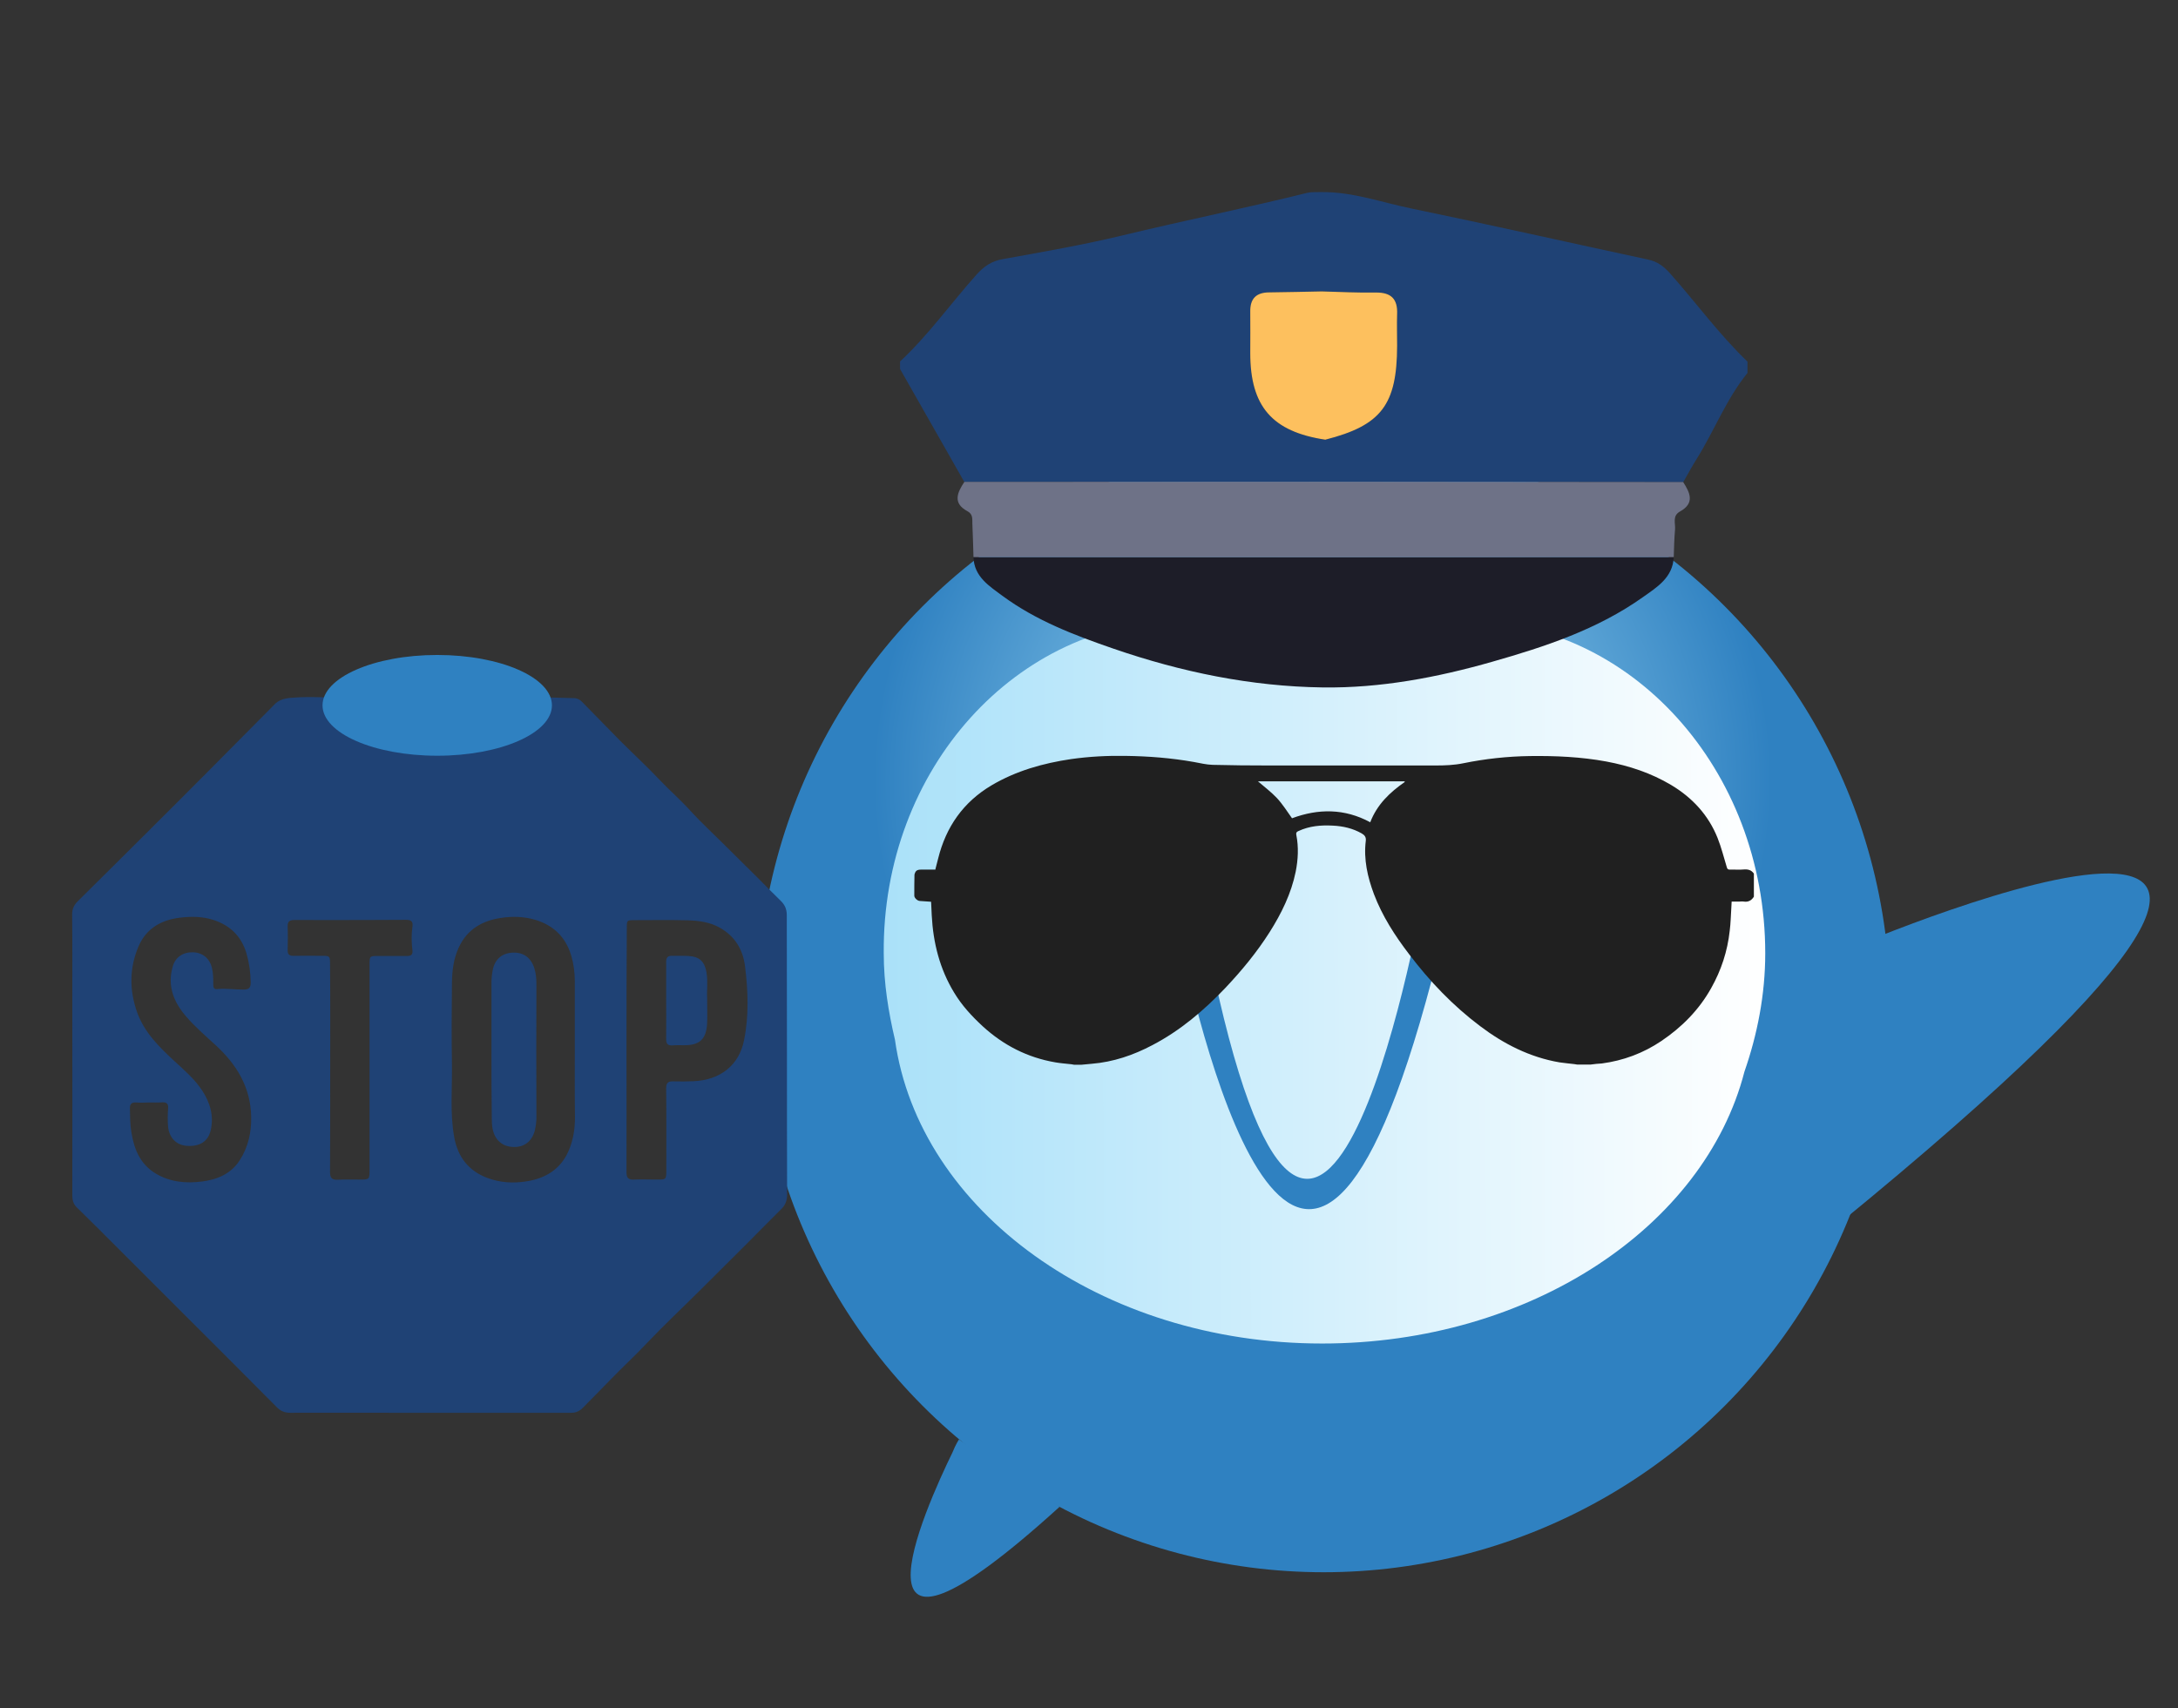 <?xml version="1.0" encoding="utf-8"?>
<!-- Generator: Adobe Illustrator 25.0.0, SVG Export Plug-In . SVG Version: 6.00 Build 0)  -->
<svg version="1.1" id="Layer_1" xmlns="http://www.w3.org/2000/svg" xmlns:xlink="http://www.w3.org/1999/xlink" x="0px" y="0px"
	 viewBox="0 0 136.14 106.8" style="enable-background:new 0 0 136.14 106.8;" xml:space="preserve">
<rect x="0" y="0" width="136.14" height="106.8" fill="#333333" stroke="none"/>
<radialGradient id="SVGID_1_" cx="82.665" cy="59.191" r="28.065" gradientTransform="matrix(1 0 0 -1 0 108)" gradientUnits="userSpaceOnUse">
	<stop  offset="0" style="stop-color:#AAE1F9"/>
	<stop  offset="1" style="stop-color:#2F81C1"/>
</radialGradient>
<circle style="fill:url(#SVGID_1_);" cx="82.74" cy="62.9" r="35.4"/>
<g>
	<g>
		
			<linearGradient id="SVGID_2_" gradientUnits="userSpaceOnUse" x1="50.915" y1="-11.09" x2="106.075" y2="-11.09" gradientTransform="matrix(1 -7.518353e-04 -6.569123e-04 -0.874 4.249 51.765)">
			<stop  offset="0" style="stop-color:#AAE1F9"/>
			<stop  offset="1" style="stop-color:#FFFFFF"/>
		</linearGradient>
		<path style="fill:url(#SVGID_2_);" d="M110.34,59.6c0-11.5-8.4-20.8-18.8-20.8c-3.1,0-6.1,0.9-8.7,2.4c-0.1,0-0.1,0-0.2,0l0,0
			c-2.6-1.5-5.6-2.4-8.7-2.4c-10.4,0-18.8,9.3-18.7,20.8c0,1.9,0.3,3.7,0.7,5.4c1.5,10.7,12.9,19,26.7,19c13,0,23.9-7.3,26.4-17
			C109.84,64.7,110.34,62.2,110.34,59.6z"/>
	</g>
</g>
<path style="fill:#2F81C1;" d="M59.94,90c0,0-0.2,0.3-0.4,0.8c-1.7,3.5-7.5,16.3,6.7,3.4"/>
<path style="fill:#2F81C1;" d="M115.84,59.2c0,0,43.7-18.6-3.1,19.1"/>
<g style="opacity:0;">
	<path style="fill:#FF9F1F;" d="M91.74,9c0,1.8-0.6,3.5-1.8,4.8c-1.2,1.4-2.6,2.2-4.4,2.4v2.1c0,0.5-0.2,1-0.6,1.3
		c-0.4,0.4-0.8,0.6-1.3,0.6s-1-0.2-1.3-0.6c-0.4-0.4-0.6-0.8-0.6-1.3v-6h3.1c0.9,0,1.6-0.3,2.2-0.9c0.6-0.6,0.8-1.4,0.8-2.3
		c0-0.9-0.3-1.6-0.9-2.3c-0.6-0.6-1.3-0.9-2.2-0.9s-1.6,0.3-2.2,0.9c-0.5,0.5-0.7,1.2-0.7,2.2c0,0.5-0.2,1-0.6,1.4s-0.8,0.6-1.3,0.6
		s-1-0.2-1.3-0.6c-0.4-0.4-0.6-0.9-0.6-1.4c0-2,0.7-3.6,2-5c1.3-1.4,3-2.1,4.8-2.1c1.8,0,3.5,0.7,4.9,2.1C91.04,5.4,91.74,7,91.74,9
		z M85.54,23c0,0.5-0.2,1-0.5,1.4c-0.4,0.4-0.8,0.6-1.3,0.6s-0.9-0.2-1.3-0.5c-0.4-0.4-0.6-0.8-0.6-1.4c0-0.5,0.2-1,0.5-1.4
		c0.4-0.4,0.8-0.6,1.3-0.6s0.9,0.2,1.3,0.6C85.44,22,85.54,22.5,85.54,23z"/>
</g>
<g>
	<path style="fill:#2F81C1;" d="M96.24,55.5c-2.6,9.3-5.5,0-5.5,0l0,0c0-1-0.4-1.9-0.9-1.9s-0.9,0.9-0.9,2c0,0.2,0,0.4,0,0.5
		c-0.8,4.3-7.3,37.3-14,0.1c0-0.1,0-0.3,0-0.4c0-1.1-0.4-2-0.9-2s-0.9,0.8-0.9,1.9l0,0c0,0-3.1,9.3-5.8,0c0,0-1.8-0.8-0.9,2.1
		c0,0,3.2,9,7.3,0.8c1.9,8.9,8.4,33.5,16.5-0.3c4,8.5,7-0.6,7-0.6C97.94,54.7,96.24,55.5,96.24,55.5z"/>
	<ellipse style="fill:#2F81C1;" cx="70.34" cy="55.9" rx="4.3" ry="7.1"/>
	<ellipse style="fill:#2F81C1;" cx="93.14" cy="55.9" rx="4.3" ry="7.1"/>
</g>
<g id="_x39_ngXMJ.tif">
	<g>
		<path style="fill:#202020;" d="M99.42,66.56c-0.28,0-0.55,0-0.83,0c-0.06-0.01-0.13-0.02-0.19-0.03
			c-0.31-0.04-0.62-0.06-0.93-0.11c-1.85-0.32-3.48-1.15-4.96-2.27c-1.7-1.28-3.15-2.8-4.43-4.49c-0.89-1.16-1.68-2.39-2.2-3.76
			c-0.4-1.07-0.65-2.17-0.51-3.32c0.03-0.23-0.06-0.36-0.25-0.47c-0.56-0.32-1.17-0.46-1.81-0.49c-0.74-0.04-1.46,0.02-2.15,0.34
			c-0.12,0.05-0.16,0.11-0.13,0.25c0.15,0.76,0.11,1.53-0.04,2.29c-0.28,1.37-0.89,2.61-1.63,3.78c-0.8,1.26-1.74,2.4-2.76,3.48
			c-1.34,1.41-2.82,2.67-4.56,3.58c-1.19,0.63-2.45,1.06-3.8,1.17c-0.21,0.02-0.43,0.04-0.64,0.06c-0.15,0-0.31,0-0.46,0
			c-0.06-0.01-0.11-0.02-0.17-0.03c-0.34-0.04-0.67-0.06-1.01-0.12c-1.74-0.3-3.24-1.07-4.54-2.26c-0.68-0.63-1.3-1.3-1.78-2.1
			c-0.9-1.48-1.31-3.11-1.4-4.83c-0.01-0.28-0.03-0.56-0.04-0.85c-0.24-0.02-0.48-0.03-0.71-0.05c-0.15-0.01-0.34-0.19-0.34-0.33
			c0-0.43,0-0.86,0.01-1.29c0-0.06,0.03-0.12,0.05-0.17c0.07-0.14,0.2-0.17,0.34-0.17c0.31,0,0.61,0,0.92,0
			c0.01-0.05,0.01-0.06,0.01-0.07c0.05-0.21,0.11-0.42,0.16-0.62c0.49-1.98,1.57-3.53,3.34-4.58c1.54-0.91,3.22-1.38,4.97-1.64
			c1.13-0.16,2.27-0.22,3.42-0.2c1.43,0.02,2.84,0.13,4.25,0.38c0.39,0.07,0.79,0.17,1.18,0.18c1.16,0.03,2.33,0.04,3.49,0.04
			c3.48,0,6.96,0,10.44,0c0.58,0,1.16-0.02,1.74-0.14c1.37-0.28,2.76-0.43,4.16-0.45c1.6-0.02,3.19,0.05,4.77,0.34
			c1.44,0.27,2.8,0.72,4.06,1.47c1.32,0.79,2.33,1.88,2.9,3.31c0.24,0.6,0.39,1.22,0.58,1.84c0.03,0.1,0.07,0.14,0.18,0.14
			c0.3-0.01,0.6,0.02,0.89-0.01c0.26-0.02,0.47,0.04,0.62,0.26c0,0.48,0,0.96,0,1.44c-0.14,0.23-0.34,0.35-0.62,0.31
			c-0.11-0.02-0.21,0-0.32,0c-0.15,0-0.29,0-0.45,0c-0.01,0.14-0.01,0.26-0.02,0.38c-0.03,0.48-0.04,0.96-0.1,1.44
			c-0.14,1.28-0.53,2.47-1.16,3.59c-0.76,1.36-1.83,2.44-3.12,3.31c-1.13,0.76-2.37,1.22-3.71,1.4
			C99.89,66.5,99.65,66.53,99.42,66.56z M87.81,48.89c-0.01-0.01-0.01-0.03-0.02-0.04c-3.05,0-6.11,0-9.16,0
			c0.41,0.35,0.83,0.67,1.19,1.05c0.36,0.39,0.64,0.84,0.94,1.26c1.64-0.61,3.28-0.62,4.89,0.25
			C86.07,50.31,86.87,49.54,87.81,48.89z"/>
	</g>
</g>
<g id="jVJXpW_1_">
	<g>
		<path style="fill:#1F4275;" d="M104.37,17.07c-0.39-0.43-0.78-0.72-1.35-0.84c-4.93-1.06-9.84-2.17-14.78-3.19
			c-1.86-0.38-3.68-1.05-5.62-1.03c-0.31,0.01-0.63-0.02-0.92,0.05c-3.83,0.95-7.7,1.73-11.54,2.66c-2.45,0.59-4.98,1.03-7.48,1.48
			c-0.69,0.12-1.18,0.45-1.65,0.98c-1.6,1.79-3,3.77-4.77,5.42c0,0.16,0,0.31,0,0.47c1.34,2.36,2.68,4.71,4.02,7.07
			c7.45,0,14.91-0.01,22.36-0.01c0.02-0.44-0.03-0.88-0.03-1.32c0,0.44,0.04,0.88,0.03,1.32c7.52,0.01,15.04,0.01,22.57,0.02
			c0.29-0.5,0.56-1.01,0.87-1.5c1.09-1.75,1.83-3.71,3.15-5.33c0-0.24,0-0.47,0-0.71C107.44,20.89,106,18.9,104.37,17.07z
			 M87.32,21.63c0,3.68-0.98,4.96-4.48,5.86c-3.32-0.5-4.69-2.08-4.69-5.41c0-0.86,0.01-1.72,0-2.58c-0.02-0.83,0.37-1.22,1.2-1.22
			c1.09-0.01,2.18-0.04,3.27-0.06v0c1.13,0.03,2.26,0.09,3.39,0.07c0.95-0.01,1.36,0.41,1.32,1.34
			C87.3,20.31,87.32,20.97,87.32,21.63z"/>
		<path style="fill:#1D1D28;" d="M104.62,34.83c-0.05,1.28-1.06,1.89-1.92,2.5c-2.84,2.02-6.11,3.1-9.41,4.04
			c-3.46,0.99-7.01,1.66-10.61,1.61c-4.47-0.06-8.83-0.96-13.07-2.42c-2.44-0.84-4.85-1.76-6.94-3.3c-0.82-0.61-1.79-1.2-1.82-2.43
			C75.44,34.83,90.03,34.83,104.62,34.83z"/>
		<path style="fill:#6E7287;" d="M104.62,34.83c-14.59,0-29.18,0-43.77,0c-0.02-0.69-0.04-1.38-0.07-2.07
			c-0.01-0.3,0.05-0.61-0.31-0.8c-0.94-0.5-0.63-1.17-0.19-1.83c7.45,0,14.91-0.01,22.36-0.01c7.52,0.01,15.04,0.01,22.57,0.02
			c0.43,0.67,0.74,1.32-0.2,1.84c-0.5,0.28-0.27,0.75-0.31,1.14C104.65,33.68,104.64,34.26,104.62,34.83z"/>
		<path style="fill:#FDC05E;" d="M82.84,27.49c-3.32-0.5-4.69-2.08-4.69-5.41c0-0.86,0.01-1.72,0-2.58
			c-0.02-0.83,0.37-1.22,1.2-1.22c1.09-0.01,2.18-0.04,3.27-0.06c1.13,0.03,2.26,0.09,3.39,0.07c0.95-0.01,1.36,0.41,1.32,1.34
			c-0.02,0.66,0,1.33,0,1.99C87.32,25.31,86.34,26.6,82.84,27.49z"/>
	</g>
</g>
<g id="_x33_JPhI6_1_">
	<g>
		<path style="fill:#1F4275;" d="M49.19,66c0,2.89,0,5.78,0.01,8.67c0,0.35-0.08,0.63-0.33,0.89c-0.74,0.73-1.46,1.47-2.19,2.2
			c-0.95,0.95-1.9,1.89-2.85,2.84c-1.12,1.12-2.28,2.2-3.37,3.35c-0.76,0.81-1.58,1.56-2.34,2.35c-0.56,0.58-1.13,1.15-1.69,1.72
			c-0.2,0.2-0.42,0.31-0.71,0.31c-3.73,0-7.47,0-11.2,0c-2.12,0-4.25-0.01-6.37,0c-0.34,0-0.59-0.09-0.84-0.34
			c-1.86-1.88-3.74-3.75-5.61-5.62c-1.49-1.49-2.98-2.98-4.47-4.47c-0.81-0.81-1.62-1.62-2.44-2.42c-0.22-0.22-0.27-0.47-0.27-0.76
			c0.01-3.93,0-7.86,0-11.78c0-1.93,0.01-3.85-0.01-5.78c0-0.34,0.12-0.58,0.35-0.81c1.52-1.5,3.03-3.01,4.54-4.51
			c1.1-1.09,2.19-2.19,3.28-3.28c1.27-1.28,2.54-2.56,3.81-3.84c0.21-0.22,0.44-0.43,0.64-0.65c0.29-0.31,0.63-0.4,1.06-0.44
			c1.24-0.11,2.48,0.01,3.73,0c1.42-0.02,2.85-0.08,4.27,0.02c0.53,0.04,1.08-0.06,1.61-0.03c1.43,0.07,2.85-0.07,4.27,0.03
			c0.52,0.04,1.05-0.03,1.57-0.04c0.74-0.02,1.49,0.03,2.23,0.04c0.21,0,0.38,0.09,0.52,0.24c0.8,0.82,1.6,1.64,2.4,2.45
			c0.82,0.82,1.67,1.6,2.46,2.44c0.63,0.66,1.32,1.26,1.93,1.94c0.65,0.71,1.36,1.36,2.04,2.04c0.74,0.74,1.49,1.47,2.23,2.21
			c0.45,0.45,0.89,0.91,1.34,1.34c0.26,0.25,0.39,0.52,0.39,0.9C49.18,60.15,49.19,63.08,49.19,66z M35.93,65.67
			c0-1.44,0-2.88,0-4.32c0-0.54-0.07-1.07-0.22-1.59c-0.34-1.15-1.09-1.9-2.25-2.25c-0.71-0.21-1.43-0.23-2.14-0.12
			c-1.16,0.17-2.11,0.7-2.64,1.84c-0.33,0.71-0.42,1.45-0.43,2.21c-0.02,1.71-0.03,3.41,0,5.12c0.02,1.51-0.13,3.03,0.14,4.53
			c0.22,1.23,0.88,2.11,2.08,2.56c0.78,0.29,1.58,0.34,2.38,0.22c1.26-0.18,2.25-0.79,2.74-2.03c0.25-0.63,0.35-1.29,0.35-1.97
			C35.92,68.47,35.93,67.07,35.93,65.67z M39.16,65.64C39.16,65.64,39.16,65.64,39.16,65.64c0,0.15,0,0.29,0,0.44
			c0,2.4,0.01,4.81,0,7.21c0,0.35,0.11,0.48,0.47,0.46c0.47-0.02,0.95,0,1.43,0c0.58,0,0.59,0,0.59-0.59c0-1.71,0.01-3.42-0.01-5.12
			c0-0.32,0.11-0.44,0.43-0.43c0.43,0.01,0.85,0.01,1.28-0.01c1.66-0.07,2.85-0.99,3.16-2.57c0.31-1.53,0.25-3.08,0.06-4.62
			c-0.13-1.05-0.64-1.88-1.58-2.41c-0.62-0.35-1.32-0.44-2.01-0.46c-1.1-0.03-2.2-0.01-3.29-0.01c-0.51,0-0.51,0-0.51,0.5
			C39.16,60.56,39.16,63.1,39.16,65.64z M9.3,68.93C9.3,68.93,9.3,68.94,9.3,68.93c-0.26,0.01-0.51,0.02-0.77,0
			c-0.3-0.02-0.42,0.08-0.41,0.39c0.01,0.49,0.01,0.98,0.09,1.46c0.17,1.06,0.54,2,1.52,2.59c0.9,0.54,1.9,0.63,2.9,0.5
			c0.94-0.12,1.8-0.47,2.35-1.32c0.53-0.82,0.74-1.74,0.72-2.72c-0.03-1.86-0.92-3.3-2.25-4.51c-0.62-0.57-1.26-1.12-1.81-1.76
			c-0.78-0.9-1.2-1.92-0.84-3.14c0.17-0.59,0.65-0.9,1.28-0.88c0.59,0.02,1.03,0.39,1.17,0.98c0.08,0.34,0.08,0.68,0.08,1.02
			c0,0.17,0.02,0.33,0.26,0.3c0.55-0.06,1.09,0.04,1.64,0.03c0.35,0,0.44-0.13,0.44-0.45c-0.01-0.62-0.09-1.21-0.26-1.8
			c-0.32-1.09-1.03-1.77-2.09-2.11c-0.69-0.22-1.41-0.22-2.1-0.13c-1.16,0.14-2.1,0.69-2.57,1.81c-0.56,1.33-0.57,2.7-0.09,4.07
			c0.45,1.28,1.38,2.19,2.34,3.08c0.62,0.57,1.26,1.12,1.73,1.83c0.5,0.76,0.75,1.59,0.54,2.5c-0.16,0.69-0.68,1.03-1.5,0.97
			c-0.65-0.05-1.08-0.5-1.16-1.16c-0.04-0.4-0.03-0.8,0-1.2c0.02-0.27-0.1-0.37-0.36-0.36C9.86,68.94,9.58,68.93,9.3,68.93z
			 M20.64,66.74C20.64,66.74,20.64,66.74,20.64,66.74c0,2.18,0,4.37-0.01,6.55c0,0.35,0.11,0.48,0.46,0.47
			c0.45-0.02,0.9-0.01,1.35-0.01c0.66,0,0.66,0,0.66-0.65c0-4.27,0-8.54,0-12.8c0-0.52,0.01-0.53,0.53-0.53c0.61,0,1.22,0,1.83,0
			c0.25,0,0.35-0.1,0.32-0.36c-0.06-0.49-0.07-0.97,0-1.46c0.05-0.33-0.07-0.44-0.39-0.44c-0.79,0.01-1.59,0-2.38,0.01
			c-1.54,0-3.07,0.01-4.61,0c-0.32,0-0.43,0.11-0.42,0.42c0.02,0.49,0.01,0.98,0,1.46c-0.01,0.27,0.11,0.37,0.37,0.36
			c0.6-0.01,1.19,0,1.79,0c0.47,0,0.49,0.02,0.49,0.5C20.65,62.42,20.64,64.58,20.64,66.74z"/>
		<path style="fill:#1F4275;" d="M30.72,65.68c0-1.41,0-2.83,0-4.24c0-0.27,0.03-0.54,0.08-0.8c0.14-0.68,0.59-1.06,1.28-1.08
			c0.65-0.02,1.12,0.33,1.32,0.98c0.1,0.32,0.13,0.63,0.13,0.96c-0.01,2.79-0.01,5.58,0,8.38c0,0.27-0.04,0.54-0.1,0.8
			c-0.18,0.69-0.67,1.06-1.35,1.03c-0.67-0.02-1.13-0.42-1.28-1.09c-0.05-0.24-0.06-0.48-0.06-0.73
			C30.72,68.48,30.72,67.08,30.72,65.68z"/>
		<path style="fill:#1F4275;" d="M44.2,62.35c0,0.7,0.02,1.18,0,1.65c-0.06,0.98-0.47,1.35-1.43,1.35c-0.24,0-0.49-0.01-0.73,0.01
			c-0.31,0.02-0.41-0.11-0.4-0.41c0.01-0.86,0-1.73,0-2.59c0-0.74,0-1.49,0-2.23c0-0.26,0.1-0.38,0.37-0.37
			c0.34,0.01,0.68-0.01,1.02,0.01c0.69,0.04,1.01,0.34,1.13,1.02C44.26,61.39,44.17,61.99,44.2,62.35z"/>
	</g>
</g>
<ellipse style="fill:#2F81C1;" cx="27.33" cy="44.1" rx="7.17" ry="3.15"/>
</svg>
